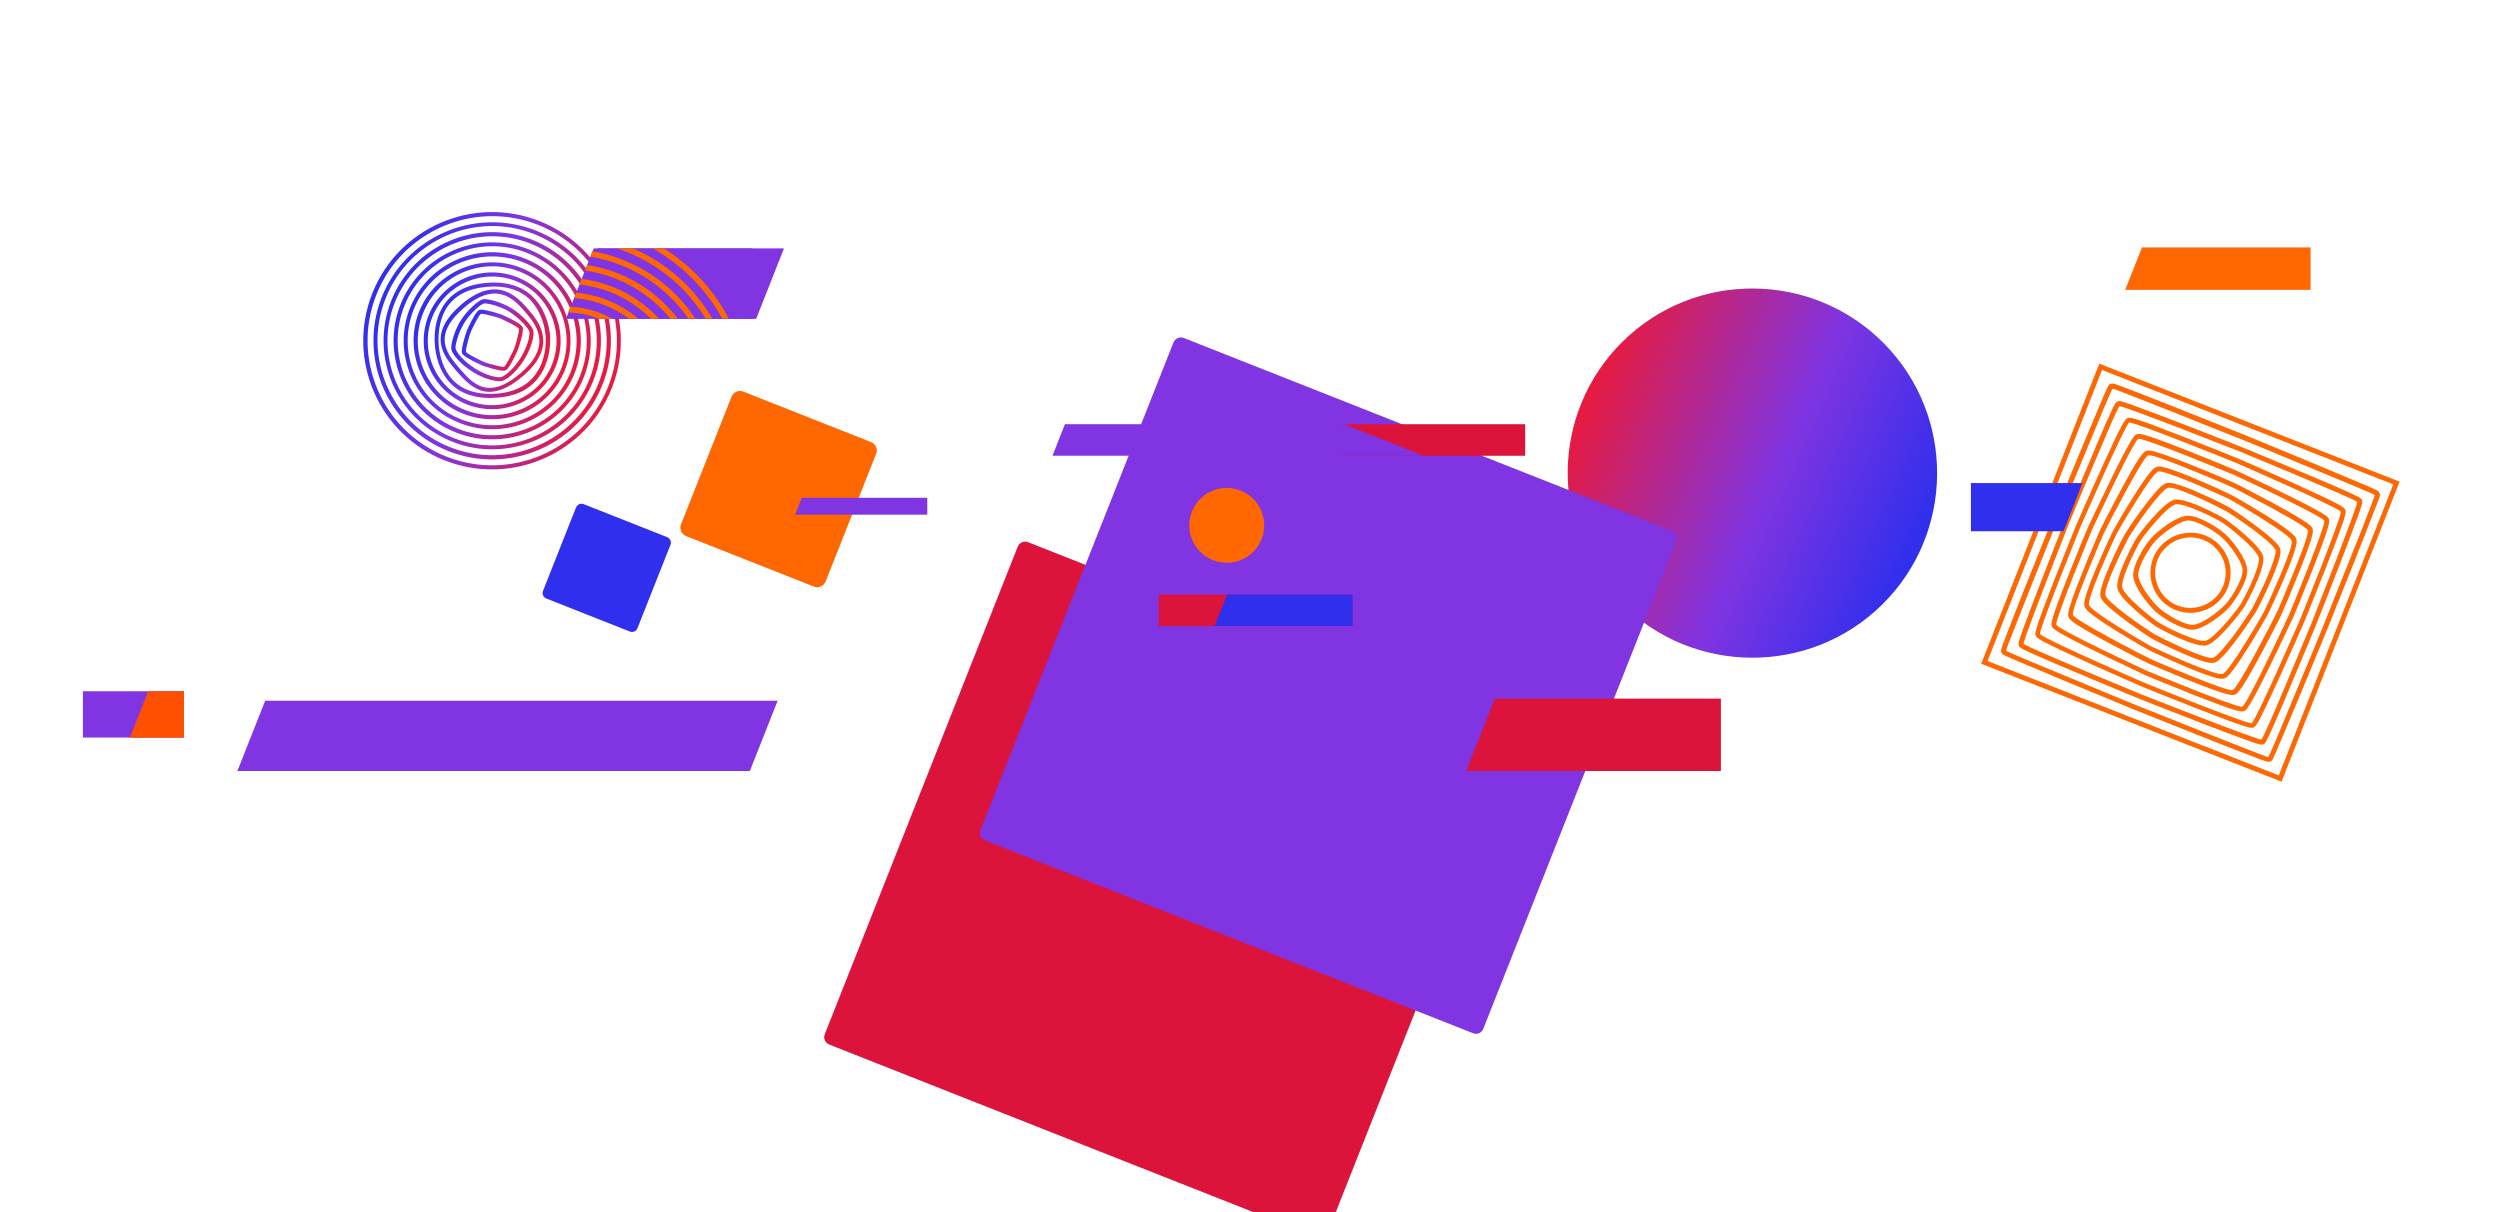 <svg width="1532" height="743" viewBox="0 0 1532 743" fill="none" xmlns="http://www.w3.org/2000/svg">
    <g clip-path="url(#clip0_0_547)">
        <path d="M1470.48 295.14L1286.45 222.851L1214.1 406.732L1398.13 479.022L1470.48 295.14ZM1217.97 405.057L1288.12 226.716L1466.61 296.816L1396.46 475.156L1217.97 405.057ZM1458.1 302.099C1457.59 300.681 1457.59 300.681 1444.04 295.012C1437.47 292.177 1428.18 288.44 1416.7 283.543C1396.97 275.425 1376.98 267.178 1376.47 266.92C1375.95 266.791 1355.96 258.673 1336.1 250.813C1324.49 246.174 1315.21 242.566 1308.5 239.989C1294.83 234.706 1294.83 234.706 1293.41 235.221C1291.99 235.736 1291.99 235.736 1286.32 249.267C1283.48 255.838 1279.74 265.116 1274.84 276.585C1266.71 296.171 1258.46 316.273 1258.2 316.789C1258.07 317.304 1249.95 337.406 1242.08 357.122C1237.44 368.719 1233.83 377.997 1231.25 384.697C1225.96 398.356 1225.96 398.356 1226.48 399.774C1226.99 401.191 1226.99 401.191 1240.53 406.861C1247.11 409.696 1256.4 413.433 1267.88 418.329C1287.48 426.448 1307.6 434.695 1308.11 434.952C1308.63 435.21 1328.75 443.199 1348.48 451.06C1360.09 455.699 1369.37 459.307 1376.08 461.884C1389.75 467.167 1389.75 467.167 1391.17 466.652C1392.59 466.136 1392.59 466.136 1398.26 452.606C1401.1 446.034 1404.84 436.756 1409.74 425.288C1417.86 405.701 1426.12 385.599 1426.38 385.084C1426.5 384.568 1434.63 364.466 1442.5 344.751C1447.14 333.154 1450.75 323.876 1453.33 317.175C1458.75 303.516 1458.75 303.516 1458.1 302.099ZM1439.66 343.591C1431.79 363.307 1423.67 383.538 1423.54 383.924C1423.41 384.44 1415.16 404.413 1406.9 424.128C1402.13 435.597 1398.26 444.874 1395.55 451.446C1392.2 459.307 1390.52 463.301 1390.01 463.945C1389.1 463.817 1385.11 462.27 1377.24 459.178C1370.53 456.601 1361.25 452.864 1349.77 448.354C1330.04 440.493 1309.79 432.375 1309.4 432.246C1308.89 432.117 1288.9 423.87 1269.17 415.623C1257.69 410.856 1248.4 406.99 1241.82 404.284C1233.96 400.934 1229.96 399.258 1229.31 398.743C1229.44 397.841 1231.12 393.46 1234.09 385.986C1236.67 379.285 1240.41 370.007 1244.92 358.539C1252.79 338.824 1260.91 318.593 1261.04 318.206C1261.17 317.691 1269.55 297.589 1277.68 278.002C1282.45 266.534 1286.32 257.256 1289.03 250.684C1292.25 243.21 1294.06 238.958 1294.57 238.185C1295.47 238.314 1299.47 239.86 1307.34 242.953C1314.05 245.53 1323.33 249.267 1334.81 253.777C1354.67 261.637 1374.79 269.755 1375.18 269.884C1375.69 270.013 1395.68 278.26 1415.41 286.507C1426.89 291.275 1436.18 295.14 1442.75 297.846C1450.62 301.197 1454.62 302.872 1455.26 303.387C1455.14 304.289 1453.59 308.284 1450.49 316.144C1448.04 322.845 1444.3 331.994 1439.66 343.591ZM1443.4 320.526C1448.04 308.026 1447.91 307.769 1447.4 306.48C1446.88 305.191 1446.75 304.934 1434.5 299.522C1428.57 296.944 1420.31 293.336 1410 289.084C1392.2 281.61 1374.4 274.136 1373.5 273.879C1372.6 273.492 1354.67 266.405 1336.61 259.447C1326.17 255.452 1317.79 252.23 1311.72 250.04C1299.21 245.401 1298.96 245.53 1297.67 246.045C1296.38 246.561 1296.12 246.689 1290.7 258.931C1288.12 264.859 1284.51 273.106 1280.26 283.414C1272.78 301.197 1265.3 318.979 1265.04 319.881C1264.65 320.783 1257.56 338.695 1250.59 356.735C1246.6 367.172 1243.37 375.548 1241.18 381.605C1236.54 394.104 1236.67 394.362 1237.18 395.65C1237.7 396.939 1237.83 397.197 1250.08 402.609C1256.01 405.186 1264.26 408.794 1274.58 413.046C1292.38 420.52 1310.18 427.994 1311.08 428.252C1311.98 428.638 1329.91 435.725 1347.96 442.684C1358.41 446.678 1366.66 449.9 1372.85 452.09C1385.36 456.729 1385.62 456.601 1386.91 456.085C1388.2 455.57 1388.46 455.441 1393.88 443.199C1396.58 437.143 1400.07 429.025 1404.32 418.716C1411.8 400.934 1419.28 383.151 1419.54 382.249C1419.93 381.347 1427.02 363.436 1433.99 345.395C1437.98 335.087 1441.08 326.711 1443.4 320.526ZM1416.83 381.089C1416.45 381.991 1409.09 399.774 1401.61 417.556C1397.36 427.736 1393.75 435.983 1391.17 441.911C1388.72 447.452 1386.4 452.606 1385.75 453.25C1384.98 453.25 1379.56 451.317 1373.89 449.256C1367.82 447.065 1359.44 443.843 1349 439.849C1330.94 432.89 1313.01 425.803 1312.24 425.546C1311.47 425.159 1293.54 417.814 1275.74 410.34C1265.55 405.959 1257.3 402.48 1251.37 399.903C1245.82 397.454 1240.66 395.135 1240.02 394.491C1240.02 393.717 1241.95 388.305 1244.02 382.636C1246.21 376.579 1249.43 368.203 1253.43 357.766C1260.4 339.854 1267.49 321.814 1267.75 321.041C1268.13 320.139 1275.48 302.357 1282.96 284.574C1287.35 274.265 1290.83 266.147 1293.41 260.22C1295.86 254.679 1298.18 249.524 1298.83 248.88C1299.6 248.88 1305.02 250.813 1310.69 252.875C1316.75 255.065 1325.14 258.287 1335.58 262.281C1353.51 269.24 1371.56 276.327 1372.34 276.585C1373.24 276.971 1391.04 284.316 1408.84 291.79C1419.15 296.171 1427.28 299.65 1433.21 302.228C1438.76 304.676 1443.92 306.995 1444.56 307.64C1444.56 308.413 1442.63 313.825 1440.56 319.495C1438.24 325.68 1435.15 333.927 1431.15 344.364C1424.18 362.276 1417.09 380.187 1416.83 381.089ZM1437.21 312.407C1436.56 310.99 1436.18 309.959 1404.32 295.527C1388.85 288.569 1373.11 281.61 1371.82 281.095C1370.53 280.579 1354.54 274.136 1338.81 267.951C1306.18 255.194 1305.15 255.581 1303.73 256.225C1302.31 256.869 1301.28 257.256 1286.83 289.084C1279.87 304.547 1272.91 320.268 1272.39 321.556C1271.87 322.845 1265.43 338.824 1259.23 354.544C1246.47 387.146 1246.85 388.176 1247.5 389.594C1248.14 391.011 1248.53 392.042 1280.39 406.474C1295.86 413.433 1311.6 420.391 1312.88 420.907C1314.17 421.422 1330.17 427.865 1345.9 434.05C1378.53 446.807 1379.56 446.421 1380.98 445.776C1382.4 445.132 1383.43 444.746 1397.87 412.917C1404.84 397.454 1411.8 381.734 1412.32 380.445C1412.83 379.156 1419.28 363.178 1425.47 347.457C1438.24 314.856 1437.85 313.954 1437.21 312.407ZM1409.61 379.414C1409.09 380.703 1402.13 396.423 1395.17 411.887C1391.81 419.36 1381.5 441.911 1379.82 443.199C1377.76 443.457 1354.54 434.437 1346.93 431.473C1331.07 425.288 1315.21 418.845 1313.92 418.329C1312.63 417.814 1296.89 410.856 1281.42 403.897C1273.94 400.547 1251.37 390.238 1250.08 388.563C1249.82 386.501 1258.85 363.307 1261.81 355.704C1268 339.854 1274.45 324.005 1274.97 322.716C1275.48 321.428 1282.45 305.707 1289.41 290.244C1292.77 282.77 1303.08 260.22 1304.76 258.931C1306.82 258.673 1330.04 267.693 1337.65 270.657C1353.51 276.842 1369.37 283.285 1370.66 283.801C1371.95 284.316 1387.69 291.275 1403.16 298.233C1410.64 301.583 1433.21 311.892 1434.5 313.567C1434.76 315.629 1425.73 338.824 1422.76 346.426C1416.57 362.147 1410.13 377.997 1409.61 379.414ZM1427.15 318.077C1426.63 316.66 1425.99 315.242 1398.65 301.841C1385.36 295.398 1371.69 288.955 1370.02 288.182C1368.34 287.409 1354.41 281.61 1340.61 276.198C1312.24 264.987 1310.82 265.503 1309.4 266.147C1307.98 266.663 1306.57 267.307 1293.15 294.625C1286.7 307.897 1280.26 321.556 1279.48 323.232C1278.71 324.907 1272.91 338.824 1267.49 352.611C1256.27 380.96 1256.78 382.378 1257.43 383.795C1257.94 385.213 1258.59 386.63 1285.93 400.031C1299.21 406.474 1312.88 412.917 1314.56 413.691C1316.24 414.464 1330.17 420.262 1343.97 425.674C1372.34 436.885 1373.76 436.37 1375.18 435.725C1376.59 435.21 1378.01 434.566 1391.43 407.248C1397.87 393.975 1404.32 380.316 1405.1 378.641C1405.87 376.966 1411.67 363.049 1417.09 349.261C1428.18 321.041 1427.67 319.624 1427.15 318.077ZM1402.39 377.481C1401.61 379.156 1395.29 392.687 1388.85 405.959C1380.21 423.484 1375.31 432.504 1374.14 433.019C1372.98 433.535 1363.18 430.056 1345 422.968C1331.33 417.556 1317.4 411.758 1315.72 411.113C1314.05 410.34 1300.5 404.026 1287.22 397.583C1269.68 388.95 1260.65 384.053 1260.14 382.893C1259.62 381.734 1263.1 371.94 1270.2 353.771C1275.61 340.112 1281.42 326.195 1282.06 324.52C1282.84 322.845 1289.15 309.315 1295.6 296.042C1304.24 278.518 1309.14 269.497 1310.31 268.982C1311.47 268.467 1321.27 271.946 1339.45 279.033C1353.12 284.445 1367.05 290.244 1368.73 290.888C1370.4 291.661 1384.07 297.975 1397.23 304.418C1414.77 313.052 1423.8 317.948 1424.31 319.108C1424.83 320.268 1421.35 330.061 1414.25 348.23C1408.84 361.889 1403.16 375.806 1402.39 377.481ZM1392.97 308.284C1381.62 302.228 1370.15 296.3 1368.34 295.527C1366.54 294.754 1354.67 289.599 1342.68 284.832C1318.56 275.167 1316.75 275.812 1315.21 276.327C1313.79 276.842 1311.98 277.487 1299.6 300.424C1293.54 311.634 1287.61 323.232 1286.83 325.036C1286.06 326.84 1280.9 338.695 1276.13 350.679C1266.46 374.775 1267.1 376.579 1267.62 378.125C1268.13 379.543 1268.78 381.347 1291.73 393.717C1303.08 399.774 1314.56 405.701 1316.37 406.474C1318.17 407.248 1330.04 412.402 1342.03 417.17C1366.15 426.834 1367.95 426.19 1369.5 425.674C1370.92 425.159 1372.73 424.515 1385.11 401.578C1391.17 390.367 1397.1 378.77 1397.87 376.966C1398.78 375.162 1403.81 363.307 1408.58 351.323C1418.25 327.226 1417.61 325.422 1417.09 323.876C1416.57 322.587 1415.93 320.783 1392.97 308.284ZM1405.74 350.292C1400.97 362.147 1395.94 374.002 1395.04 375.677C1394.26 377.481 1388.33 388.95 1382.27 400.16C1372.47 418.201 1369.24 422.453 1368.21 422.84C1367.18 423.226 1362.02 422.066 1342.93 414.335C1331.07 409.567 1319.2 404.542 1317.53 403.64C1315.72 402.866 1304.24 396.939 1293.02 390.883C1274.97 381.089 1270.71 377.868 1270.33 376.837C1269.94 375.806 1271.1 370.652 1278.84 351.581C1283.61 339.726 1288.64 327.871 1289.54 326.195C1290.32 324.391 1296.25 312.923 1302.31 301.712C1312.11 283.672 1315.34 279.42 1316.37 279.033C1317.4 278.646 1322.56 279.806 1341.64 287.538C1353.51 292.306 1365.37 297.331 1367.05 298.233C1368.86 299.006 1380.33 304.934 1391.55 310.99C1409.61 320.783 1413.87 324.005 1414.25 325.036C1414.64 325.938 1413.48 331.221 1405.74 350.292ZM1387.69 315.242C1378.92 309.83 1369.37 304.289 1367.05 303.13C1364.73 301.97 1354.67 297.331 1345.26 293.336C1325.27 284.961 1323.07 285.734 1321.65 286.12C1320.24 286.507 1318.04 287.28 1306.57 305.578C1301.15 314.34 1295.6 323.876 1294.44 326.195C1293.28 328.515 1288.64 338.566 1284.64 347.973C1276.26 367.946 1277.03 370.136 1277.42 371.554C1277.81 372.971 1278.58 375.162 1296.89 386.63C1305.66 392.042 1315.21 397.583 1317.53 398.743C1319.85 399.903 1329.91 404.542 1339.32 408.536C1359.31 416.912 1361.51 416.139 1362.92 415.752C1364.34 415.366 1366.54 414.593 1378.01 396.295C1383.43 387.532 1388.98 377.997 1390.14 375.677C1391.3 373.358 1395.94 363.307 1399.94 353.9C1408.32 333.927 1407.55 331.736 1407.16 330.319C1406.77 329.03 1406 326.711 1387.69 315.242ZM1397.23 352.869C1393.23 362.276 1388.72 372.198 1387.56 374.517C1386.4 376.837 1380.85 386.244 1375.43 394.877C1368.34 406.217 1363.7 412.531 1361.89 413.046C1360.22 413.562 1352.74 411.113 1340.35 405.959C1330.94 401.964 1321.01 397.454 1318.69 396.295C1316.37 395.135 1306.95 389.594 1298.31 384.182C1286.96 377.095 1280.64 372.456 1280.13 370.652C1279.61 368.977 1282.06 361.503 1287.22 349.132C1291.22 339.726 1295.73 329.803 1296.89 327.484C1298.05 325.165 1303.6 315.758 1309.02 307.124C1316.11 295.785 1320.75 289.471 1322.56 288.955C1324.23 288.44 1331.71 290.888 1344.09 296.042C1353.51 300.037 1363.44 304.547 1365.76 305.707C1368.08 306.867 1377.5 312.407 1386.14 317.82C1397.49 324.907 1403.81 329.546 1404.32 331.35C1404.97 333.025 1402.52 340.37 1397.23 352.869ZM1382.4 322.201C1375.43 317.046 1368.21 312.15 1365.76 310.732C1363.31 309.315 1355.57 305.449 1347.58 301.97C1331.71 295.012 1329.01 295.785 1327.72 296.042C1326.56 296.3 1323.72 297.073 1313.4 310.99C1308.24 317.948 1303.34 325.165 1301.92 327.613C1300.5 330.061 1296.64 337.793 1293.15 345.782C1286.19 361.632 1286.96 364.338 1287.22 365.626C1287.48 366.786 1288.25 369.621 1302.18 379.93C1309.14 385.084 1316.37 389.981 1318.82 391.398C1321.27 392.815 1329.01 396.681 1337 400.16C1352.86 407.119 1355.57 406.346 1356.86 406.088C1358.02 405.83 1360.86 405.057 1371.18 391.14C1376.34 384.182 1381.24 376.966 1382.66 374.517C1384.07 372.069 1387.94 364.338 1391.43 356.348C1398.39 340.499 1397.62 337.793 1397.36 336.504C1396.97 335.344 1396.2 332.509 1382.4 322.201ZM1388.72 355.189C1385.24 362.92 1381.37 370.652 1380.08 372.971C1378.66 375.291 1373.89 382.507 1368.86 389.336C1362.54 397.712 1358.02 402.609 1356.09 403.124C1354.15 403.64 1347.83 401.578 1338.16 397.325C1330.42 393.846 1322.69 389.981 1320.37 388.692C1318.04 387.274 1310.82 382.507 1303.99 377.481C1295.6 371.167 1290.7 366.657 1290.19 364.724C1289.67 362.791 1291.73 356.477 1295.99 346.813C1299.47 339.081 1303.34 331.35 1304.63 329.03C1306.05 326.711 1310.82 319.495 1315.85 312.665C1322.17 304.289 1326.68 299.393 1328.62 298.877C1330.55 298.362 1336.87 300.424 1346.55 304.676C1354.28 308.155 1362.02 312.021 1364.34 313.31C1366.66 314.727 1373.89 319.495 1380.72 324.52C1389.1 330.834 1394.01 335.344 1394.52 337.277C1394.91 339.21 1392.84 345.524 1388.72 355.189ZM1363.44 317.948C1360.22 315.887 1339.32 304.805 1332.49 306.222C1325.65 307.769 1311.21 326.582 1309.27 329.675C1307.21 332.896 1296.12 353.771 1297.54 360.601C1299.09 367.43 1317.91 381.862 1321.01 383.795C1324.23 385.857 1345.13 396.939 1351.96 395.521C1358.8 393.975 1373.24 375.162 1375.18 372.069C1377.24 368.848 1388.33 347.973 1386.91 341.143C1385.49 334.313 1366.66 320.01 1363.44 317.948ZM1372.85 370.523C1369.63 375.548 1356.35 391.656 1351.45 392.687C1346.55 393.717 1327.85 384.697 1322.69 381.347C1317.66 378.125 1301.54 364.853 1300.5 359.956C1299.47 355.06 1308.5 336.375 1311.85 331.221C1315.08 326.195 1328.36 310.088 1333.26 309.057C1338.16 308.026 1356.86 317.046 1362.02 320.397C1367.05 323.618 1383.17 336.891 1384.2 341.787C1385.24 346.813 1376.08 365.497 1372.85 370.523ZM1363.57 327.226C1359.06 323.103 1347.06 315.758 1340.35 316.016C1333.65 316.402 1322.56 325.036 1318.43 329.546C1314.3 334.056 1306.95 346.04 1307.21 352.74C1307.6 359.441 1316.24 370.523 1320.75 374.646C1325.27 378.77 1337.26 386.115 1343.97 385.857C1350.67 385.47 1361.76 376.837 1365.89 372.327C1370.02 367.817 1377.5 355.833 1377.11 349.132C1376.72 342.432 1368.21 331.35 1363.57 327.226ZM1363.83 370.265C1359.96 374.517 1349.51 382.507 1343.97 382.893C1338.42 383.151 1327.2 376.321 1322.94 372.456C1318.69 368.59 1310.69 358.152 1310.31 352.611C1310.05 347.071 1316.88 335.86 1320.75 331.607C1324.62 327.355 1335.07 319.366 1340.61 318.979C1346.16 318.722 1357.38 325.551 1361.63 329.417C1365.89 333.283 1373.89 343.72 1374.27 349.261C1374.53 354.802 1367.7 366.013 1363.83 370.265ZM1362.54 337.02C1358.8 331.607 1353.25 327.999 1346.8 326.84C1340.35 325.68 1333.78 327.097 1328.36 330.834C1322.94 334.571 1319.33 340.112 1318.17 346.555C1317.01 352.998 1318.43 359.57 1322.17 364.982C1325.91 370.394 1331.46 374.002 1337.9 375.162C1344.35 376.321 1350.93 374.904 1356.35 371.167C1361.76 367.43 1365.37 361.889 1366.54 355.446C1367.7 349.003 1366.28 342.432 1362.54 337.02ZM1354.54 368.719C1349.77 371.94 1344.1 373.229 1338.42 372.198C1332.75 371.167 1327.85 367.946 1324.49 363.178C1321.27 358.41 1319.98 352.74 1321.01 347.071C1322.04 341.401 1325.27 336.504 1330.04 333.154C1334.81 329.932 1340.48 328.644 1346.16 329.675C1351.83 330.705 1356.73 333.927 1360.09 338.695C1363.31 343.462 1364.6 349.132 1363.57 354.802C1362.54 360.601 1359.31 365.497 1354.54 368.719Z" fill="#FF6800"/>
        <path d="M447.903 429.411H377.1H348.34H273.668H244.908H191.258H162.499L145.475 472.45H174.235H244.908H273.668H348.34H377.1H430.75H459.51L476.533 429.411H447.903Z" fill="#8134E1"/>
        <path d="M807.205 758.259L508.13 640.095C505.68 639.065 504.39 636.359 505.422 633.781L623.685 334.958C624.717 332.509 627.425 331.221 630.004 332.252L929.079 450.415C931.529 451.446 932.819 454.152 931.787 456.729L813.524 755.553C812.493 758.001 809.655 759.161 807.205 758.259Z" fill="#DC143C"/>
        <path d="M295.592 224.01C294.69 223.624 291.981 222.335 289.273 220.918C283.856 218.083 283.47 217.052 283.212 216.536C282.954 216.021 282.567 214.99 284.114 209.063C284.888 206.228 285.791 203.264 286.178 202.362C286.565 201.46 287.854 198.754 289.273 196.048C292.11 190.636 293.142 190.249 293.658 189.992C294.174 189.734 295.205 189.347 301.138 190.894C303.975 191.667 306.941 192.569 307.844 192.955C308.747 193.342 311.455 194.63 314.164 196.048C319.58 198.883 319.967 199.914 320.225 200.429C320.483 200.945 320.87 201.975 319.322 207.903C318.549 210.738 317.646 213.702 317.259 214.604C316.872 215.506 315.582 218.212 314.164 220.918C311.326 226.33 310.295 226.716 309.779 226.974C309.263 227.232 308.231 227.618 302.299 226.072C299.461 225.299 296.495 224.268 295.592 224.01ZM306.942 195.275C306.039 194.888 303.33 193.986 300.493 193.342C295.721 192.053 294.69 192.311 294.69 192.311C294.561 192.311 293.787 192.955 291.465 197.336C290.047 199.914 288.886 202.491 288.499 203.393C288.112 204.295 287.21 207.001 286.565 209.836C285.275 214.604 285.533 215.634 285.533 215.634C285.533 215.763 286.178 216.536 290.563 218.856C293.142 220.273 295.721 221.433 296.624 221.82C297.527 222.206 300.235 223.108 303.072 223.753C307.844 225.041 308.876 224.783 308.876 224.783C309.005 224.783 309.779 224.139 312.1 219.758C313.519 217.181 314.68 214.604 315.066 213.702C315.453 212.8 316.356 210.093 317.001 207.259C318.291 202.491 318.033 201.46 318.033 201.46C318.033 201.331 317.388 200.558 313.003 198.238C310.424 196.95 307.844 195.661 306.942 195.275Z" fill="url(#paint0_linear_0_547)"/>
        <path d="M296.753 231.484C294.561 230.582 292.11 229.422 289.66 227.876C281.793 222.979 277.279 216.923 276.634 214.346C275.989 211.511 278.44 202.62 282.309 196.435C286.178 190.249 293.013 184.193 295.85 183.42C298.688 182.775 307.586 185.224 313.777 189.09C319.838 192.826 326.158 199.785 326.802 202.62C327.318 204.681 326.544 211.769 321.128 220.531C315.84 229.036 309.908 232.902 307.715 233.417H307.586L307.199 233.546C305.265 233.804 301.396 233.288 296.753 231.484ZM306.555 188.316C302.041 186.512 297.785 185.739 296.495 185.997C294.69 186.384 288.241 191.796 284.501 197.852C280.761 204.037 278.698 212.026 279.214 213.83C279.6 215.248 283.083 220.789 291.079 225.814C298.946 230.711 305.394 231.484 307.07 231.098L307.457 230.969C309.263 230.324 314.422 226.716 319.064 219.243C324.094 211.124 324.739 204.681 324.352 203.264C323.965 201.46 318.549 195.017 312.487 191.28C310.682 189.992 308.489 189.09 306.555 188.316Z" fill="url(#paint1_linear_0_547)"/>
        <path d="M293.529 238.829C287.726 236.51 283.341 231.484 279.73 227.361C272.249 218.598 260.9 205.326 282.825 186.512C304.878 167.699 317.517 182.518 323.707 189.605C326.803 193.213 331.445 198.625 332.606 205.584C334.025 213.959 330.027 222.335 320.483 230.453C310.811 238.7 302.428 241.664 294.69 239.345C294.432 239.216 293.916 239.087 293.529 238.829ZM309.521 181.1C303.331 178.652 295.206 179.296 284.501 188.445C264.383 205.712 273.926 216.794 281.664 225.814C285.533 230.196 289.789 235.221 295.593 237.025C302.299 239.087 310.037 236.381 319.065 228.649C327.834 221.175 331.574 213.573 330.285 206.099C329.253 199.785 324.868 194.631 321.902 191.28C319.065 187.93 315.067 183.291 309.521 181.1Z" fill="url(#paint2_linear_0_547)"/>
        <path d="M285.92 241.406C280.89 239.473 276.763 236.252 273.539 231.871C268.123 224.526 266.704 215.377 266.446 210.738C266.059 204.939 266.575 196.434 270.831 188.832C276.118 179.296 285.791 174.142 299.59 173.24C313.132 172.467 323.449 176.719 330.156 186.126C335.959 194.373 336.991 203.651 337.12 206.357C337.249 209.063 337.378 218.341 332.606 227.232C327.189 237.412 317.517 242.953 303.975 243.726C297.011 244.241 291.079 243.339 285.92 241.406ZM315.84 177.879C311.197 176.075 305.91 175.302 299.719 175.688C286.823 176.461 277.795 181.229 272.894 189.992C268.767 197.465 268.509 206.099 268.767 210.48C269.025 214.99 270.315 223.495 275.345 230.324C281.277 238.314 290.821 242.051 303.588 241.277C316.227 240.504 325.255 235.35 330.285 226.072C334.927 217.567 334.541 208.29 334.412 206.485C334.283 204.037 333.38 195.275 327.963 187.543C324.997 183.033 320.87 179.812 315.84 177.879Z" fill="url(#paint3_linear_0_547)"/>
        <path d="M286.178 247.849C264.64 239.344 254.065 214.99 262.577 193.471C271.089 171.951 295.463 161.385 317.001 169.89C338.538 178.394 349.114 202.749 340.602 224.268C332.09 245.787 307.715 256.225 286.178 247.849ZM316.098 172.209C295.85 164.22 272.894 174.142 264.898 194.373C256.902 214.604 266.833 237.54 287.081 245.53C307.328 253.519 330.285 243.597 338.28 223.366C346.276 203.135 336.346 180.198 316.098 172.209Z" fill="url(#paint4_linear_0_547)"/>
        <path d="M283.856 253.519C259.224 243.726 247.101 215.763 256.773 191.151C266.575 166.539 294.561 154.427 319.193 164.091C343.826 173.884 355.949 201.847 346.277 226.459C336.604 251.199 308.618 263.312 283.856 253.519ZM318.42 166.41C295.077 157.133 268.509 168.601 259.224 192.053C249.938 215.377 261.416 241.922 284.888 251.199C308.231 260.477 334.798 249.009 344.084 225.557C353.241 202.233 341.763 175.688 318.42 166.41Z" fill="url(#paint5_linear_0_547)"/>
        <path d="M281.664 259.189C253.807 248.236 240.137 216.665 251.228 188.832C262.319 160.998 293.787 147.339 321.644 158.421C349.501 169.503 363.171 200.945 352.08 228.778C340.989 256.612 309.392 270.271 281.664 259.189ZM320.612 160.741C294.045 150.303 263.867 163.318 253.42 189.863C242.974 216.408 256 246.561 282.567 256.998C309.134 267.436 339.312 254.421 349.759 227.876C360.205 201.331 347.179 171.178 320.612 160.741Z" fill="url(#paint6_linear_0_547)"/>
        <path d="M279.343 264.987C248.391 252.746 233.172 217.567 245.424 186.641C257.676 155.715 292.884 140.51 323.836 152.751C354.788 164.993 370.007 200.171 357.755 231.098C345.503 262.024 310.295 277.229 279.343 264.987ZM322.934 154.942C293.271 143.216 259.482 157.777 247.746 187.543C236.01 217.181 250.583 250.942 280.374 262.668C310.037 274.394 343.826 259.833 355.562 230.067C367.298 200.429 352.596 166.668 322.934 154.942Z" fill="url(#paint7_linear_0_547)"/>
        <path d="M277.15 270.657C242.974 257.127 226.208 218.469 239.75 184.322C253.291 150.174 291.981 133.423 326.158 146.953C360.334 160.483 377.1 199.141 363.558 233.288C350.016 267.436 311.197 284.187 277.15 270.657ZM325.126 149.272C292.239 136.257 254.968 152.494 241.942 185.353C228.916 218.212 245.166 255.452 278.053 268.467C310.939 281.481 348.211 265.245 361.237 232.386C374.262 199.527 358.012 162.287 325.126 149.272Z" fill="url(#paint8_linear_0_547)"/>
        <path d="M274.829 276.456C237.557 261.766 219.244 219.371 233.946 182.131C248.649 144.891 291.079 126.593 328.35 141.283C365.622 155.973 384.064 198.367 369.233 235.608C354.531 272.848 312.1 291.146 274.829 276.456ZM327.448 143.474C291.466 129.17 250.454 146.953 236.268 182.904C221.952 218.856 239.75 259.833 275.732 274.008C311.714 288.311 352.725 270.528 366.911 234.577C381.098 198.625 363.429 157.777 327.448 143.474Z" fill="url(#paint9_linear_0_547)"/>
        <path d="M272.507 282.126C232.012 266.147 212.151 220.273 228.143 179.812C244.135 139.35 290.047 119.506 330.543 135.484C371.038 151.463 390.899 197.337 374.907 237.798C358.915 278.26 313.003 298.104 272.507 282.126ZM329.769 137.804C290.563 122.341 246.069 141.541 230.593 180.714C215.117 219.887 234.333 264.343 273.539 279.806C312.745 295.269 357.239 276.069 372.715 236.896C388.191 197.723 368.975 153.267 329.769 137.804Z" fill="url(#paint10_linear_0_547)"/>
        <path d="M993.175 369.363C1037.02 413.819 1108.86 414.335 1153.35 370.523C1197.85 326.711 1198.36 254.936 1154.51 210.48C1110.66 166.024 1038.83 165.508 994.336 209.32C949.971 253.132 949.326 324.907 993.175 369.363Z" fill="url(#paint11_linear_0_547)"/>
        <path d="M902.641 633.137L603.566 514.974C601.116 513.943 599.826 511.237 600.858 508.659L719.12 209.836C720.152 207.387 722.86 206.099 725.44 207.13L1024.51 325.293C1026.96 326.324 1028.25 329.03 1027.22 331.607L908.96 630.431C907.928 633.008 905.091 634.168 902.641 633.137Z" fill="#8134E1"/>
        <path d="M751.749 344.88C764.427 344.88 774.705 334.611 774.705 321.943C774.705 309.275 764.427 299.006 751.749 299.006C739.071 299.006 728.793 309.275 728.793 321.943C728.793 334.611 739.071 344.88 751.749 344.88Z" fill="#FF6800"/>
        <path d="M498.716 359.441L420.433 328.515C417.595 327.355 416.177 324.134 417.337 321.299L448.29 243.081C449.45 240.246 452.674 238.829 455.512 239.989L533.795 270.915C536.632 272.075 538.051 275.296 536.89 278.131L505.938 356.348C504.777 359.183 501.553 360.601 498.716 359.441Z" fill="#FF6800"/>
        <path d="M385.998 387.017L334.799 366.786C332.993 366.013 331.961 363.951 332.735 362.147L352.983 310.99C353.757 309.186 355.82 308.155 357.626 308.928L408.826 329.159C410.631 329.932 411.663 331.994 410.889 333.798L390.641 384.955C389.996 386.759 387.804 387.79 385.998 387.017Z" fill="#2F2FED"/>
        <path d="M934.624 259.962H821.133V279.291H934.624V259.962Z" fill="#DC143C"/>
        <path d="M644.964 279.291H872.462L823.584 259.962H652.573L644.964 279.291Z" fill="#8134E1"/>
        <path d="M828.742 364.338H710.093V383.666H828.742V364.338Z" fill="#DC143C"/>
        <path d="M828.871 364.338H752.007L744.269 383.666H828.871V364.338Z" fill="#2F2FED"/>
        <path d="M1415.93 151.592H1312.63L1302.31 177.621H1415.93V151.592Z" fill="#FF6800"/>
        <path d="M916.053 428.123L898.514 472.45H1054.56V428.123H916.053Z" fill="#DC143C"/>
        <path d="M1207.78 325.551H1264.52L1276.13 296.042H1207.78V325.551Z" fill="#2F2FED"/>
        <path d="M112.717 423.613H50.813V451.962H112.717V423.613Z" fill="#8134E1"/>
        <path d="M112.717 423.613H90.793L79.573 452.09H112.717V423.613Z" fill="#FF4F00"/>
        <path d="M568.229 315.371V305.062H491.365L487.238 315.371H568.229Z" fill="#8134E1"/>
        <path d="M461.057 152.236H446.226H392.576H363.816L346.792 195.404H375.423H446.226H461.057V152.236Z" fill="#8134E1"/>
        <path d="M366.137 195.404H380.969H434.619H463.379L480.402 152.236H451.772H380.969H366.137V195.404Z" fill="#8134E1"/>
        <path d="M375.165 175.688C368.975 173.24 362.784 171.694 356.465 170.921L355.175 174.271C361.495 175.044 367.685 176.59 373.876 178.91C383.548 182.776 392.06 188.445 399.024 195.404H403.925C396.058 186.899 386.385 180.07 375.165 175.688Z" fill="#FF6800"/>
        <path d="M353.112 179.296L351.822 182.647C358.142 183.162 364.461 184.579 370.651 187.028C376.068 189.218 380.969 191.924 385.483 195.275H391.157C385.612 190.507 379.163 186.641 371.941 183.806C365.751 181.358 359.431 179.941 353.112 179.296Z" fill="#FF6800"/>
        <path d="M349.63 187.93L348.211 191.409C354.531 191.667 360.979 192.826 367.298 195.404H375.423H375.552C373.36 194.244 371.038 193.084 368.588 192.182C362.398 189.605 356.078 188.316 349.63 187.93Z" fill="#FF6800"/>
        <path d="M406.891 152.236H399.927C418.369 162.545 432.943 177.621 442.615 195.275H446.097H446.613C437.585 178.137 424.044 163.06 406.891 152.236Z" fill="#FF6800"/>
        <path d="M387.933 152.236H378.132C379.937 152.88 381.743 153.525 383.548 154.169C404.699 162.545 421.464 177.235 432.427 195.275H436.554C425.72 176.719 409.084 161.385 387.933 152.236Z" fill="#FF6800"/>
        <path d="M381.614 159.194C375.552 156.746 369.362 155.071 363.042 153.911L361.753 157.261C367.943 158.292 374.134 159.967 380.324 162.416C397.734 169.245 411.921 180.971 421.851 195.275H426.107C415.79 179.554 400.572 166.668 381.614 159.194Z" fill="#FF6800"/>
        <path d="M378.389 167.441C372.328 164.993 366.009 163.318 359.818 162.416L358.529 165.766C364.719 166.668 371.038 168.343 377.1 170.663C390.77 176.075 402.119 184.708 410.889 195.275H415.403C406.117 183.291 393.608 173.369 378.389 167.441Z" fill="#FF6800"/>
    </g>
    <defs>
        <linearGradient id="paint0_linear_0_547" x1="286.303" y1="202.382" x2="317.248" y2="214.632" gradientUnits="userSpaceOnUse">
            <stop offset="0.009" stop-color="#2F2FED"/>
            <stop offset="0.447" stop-color="#8134E1"/>
            <stop offset="1" stop-color="#E81A3D"/>
        </linearGradient>
        <linearGradient id="paint1_linear_0_547" x1="280.323" y1="200.091" x2="323.306" y2="217.106" gradientUnits="userSpaceOnUse">
            <stop offset="0.009" stop-color="#2F2FED"/>
            <stop offset="0.447" stop-color="#8134E1"/>
            <stop offset="1" stop-color="#E81A3D"/>
        </linearGradient>
        <linearGradient id="paint2_linear_0_547" x1="272.937" y1="197.337" x2="330.115" y2="219.971" gradientUnits="userSpaceOnUse">
            <stop offset="0.009" stop-color="#2F2FED"/>
            <stop offset="0.447" stop-color="#8134E1"/>
            <stop offset="1" stop-color="#E81A3D"/>
        </linearGradient>
        <linearGradient id="paint3_linear_0_547" x1="267.977" y1="195.272" x2="335.006" y2="221.806" gradientUnits="userSpaceOnUse">
            <stop offset="0.009" stop-color="#2F2FED"/>
            <stop offset="0.447" stop-color="#8134E1"/>
            <stop offset="1" stop-color="#E81A3D"/>
        </linearGradient>
        <linearGradient id="paint4_linear_0_547" x1="262.6" y1="193.43" x2="340.552" y2="224.288" gradientUnits="userSpaceOnUse">
            <stop offset="0.009" stop-color="#2F2FED"/>
            <stop offset="0.447" stop-color="#8134E1"/>
            <stop offset="1" stop-color="#E81A3D"/>
        </linearGradient>
        <linearGradient id="paint5_linear_0_547" x1="256.867" y1="191.165" x2="346.284" y2="226.561" gradientUnits="userSpaceOnUse">
            <stop offset="0.009" stop-color="#2F2FED"/>
            <stop offset="0.447" stop-color="#8134E1"/>
            <stop offset="1" stop-color="#E81A3D"/>
        </linearGradient>
        <linearGradient id="paint6_linear_0_547" x1="251.133" y1="188.898" x2="352.015" y2="228.833" gradientUnits="userSpaceOnUse">
            <stop offset="0.009" stop-color="#2F2FED"/>
            <stop offset="0.447" stop-color="#8134E1"/>
            <stop offset="1" stop-color="#E81A3D"/>
        </linearGradient>
        <linearGradient id="paint7_linear_0_547" x1="245.399" y1="186.633" x2="357.746" y2="231.106" gradientUnits="userSpaceOnUse">
            <stop offset="0.009" stop-color="#2F2FED"/>
            <stop offset="0.447" stop-color="#8134E1"/>
            <stop offset="1" stop-color="#E81A3D"/>
        </linearGradient>
        <linearGradient id="paint8_linear_0_547" x1="239.665" y1="184.367" x2="363.476" y2="233.379" gradientUnits="userSpaceOnUse">
            <stop offset="0.009" stop-color="#2F2FED"/>
            <stop offset="0.447" stop-color="#8134E1"/>
            <stop offset="1" stop-color="#E81A3D"/>
        </linearGradient>
        <linearGradient id="paint9_linear_0_547" x1="233.932" y1="182.101" x2="369.208" y2="235.651" gradientUnits="userSpaceOnUse">
            <stop offset="0.009" stop-color="#2F2FED"/>
            <stop offset="0.447" stop-color="#8134E1"/>
            <stop offset="1" stop-color="#E81A3D"/>
        </linearGradient>
        <linearGradient id="paint10_linear_0_547" x1="228.198" y1="179.835" x2="374.939" y2="237.924" gradientUnits="userSpaceOnUse">
            <stop offset="0.009" stop-color="#2F2FED"/>
            <stop offset="0.447" stop-color="#8134E1"/>
            <stop offset="1" stop-color="#E81A3D"/>
        </linearGradient>
        <linearGradient id="paint11_linear_0_547" x1="1177.27" y1="335.609" x2="970.204" y2="243.996" gradientUnits="userSpaceOnUse">
            <stop offset="0.009" stop-color="#2F2FED"/>
            <stop offset="0.447" stop-color="#8134E1"/>
            <stop offset="1" stop-color="#E81A3D"/>
        </linearGradient>
        <clipPath id="clip0_0_547">
            <rect width="1532" height="743" fill="white"/>
        </clipPath>
    </defs>
</svg>

